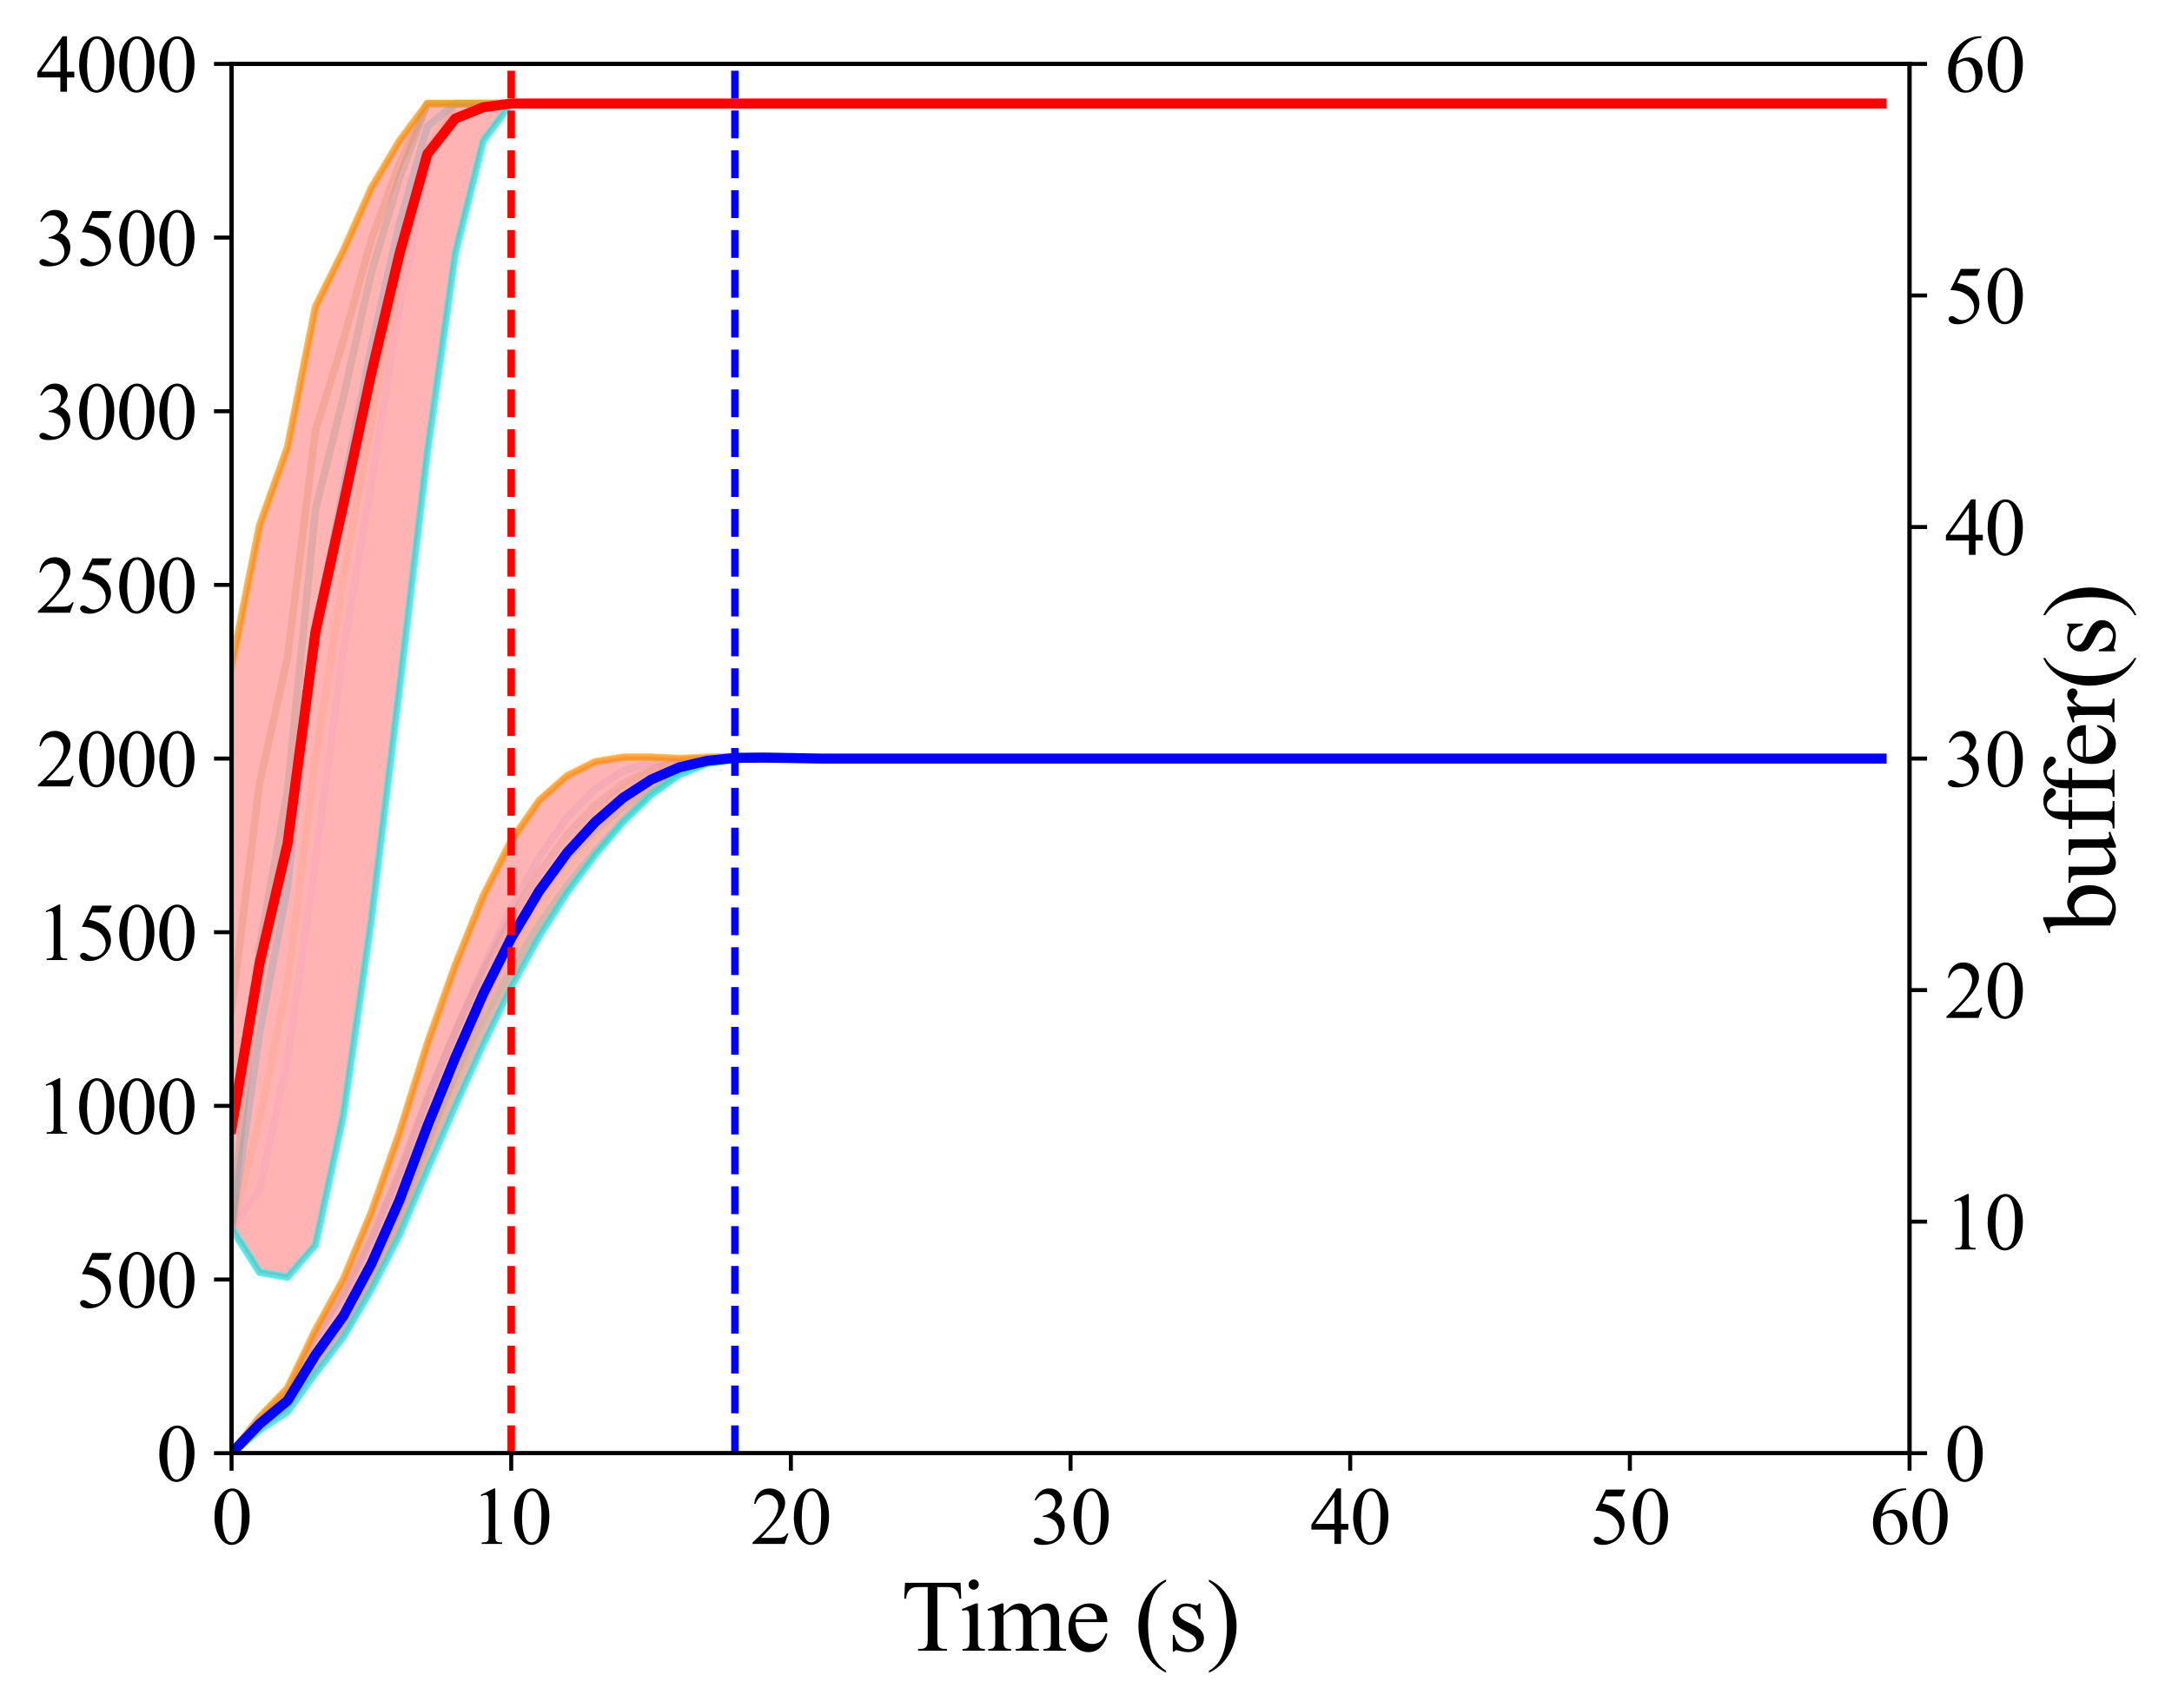 <?xml version="1.0" encoding="utf-8" standalone="no"?>
<!DOCTYPE svg PUBLIC "-//W3C//DTD SVG 1.1//EN"
  "http://www.w3.org/Graphics/SVG/1.1/DTD/svg11.dtd">
<svg xmlns:xlink="http://www.w3.org/1999/xlink" width="433.366pt" height="340.853pt" viewBox="0 0 433.366 340.853" xmlns="http://www.w3.org/2000/svg" version="1.1">
 <defs>
  <style type="text/css">*{stroke-linejoin: round; stroke-linecap: butt}</style>
 </defs>
 <g id="figure_1">
  <g id="patch_1">
   <path d="M 0 340.853 
L 433.366 340.853 
L 433.366 0 
L 0 0 
z
" style="fill: #ffffff"/>
  </g>
  <g id="axes_1">
   <g id="patch_2">
    <path d="M 46.2 289.955 
L 381 289.955 
L 381 12.755 
L 46.2 12.755 
z
" style="fill: #ffffff"/>
   </g>
   <g id="PolyCollection_1">
    <defs>
     <path id="m1a48eadf39" d="M 46.2 -207.932 
L 46.2 -95.735 
L 51.78 -86.969 
L 57.36 -85.995 
L 62.94 -92.422 
L 68.52 -118.373 
L 74.1 -157.339 
L 79.68 -203.284 
L 85.26 -250.514 
L 90.84 -290.265 
L 96.42 -312.714 
L 102 -320.198 
L 107.58 -320.198 
L 113.16 -320.198 
L 118.74 -320.198 
L 124.32 -320.198 
L 129.9 -320.198 
L 135.48 -320.198 
L 141.06 -320.198 
L 146.64 -320.198 
L 152.22 -320.198 
L 157.8 -320.198 
L 163.38 -320.198 
L 168.96 -320.198 
L 174.54 -320.198 
L 180.12 -320.198 
L 185.7 -320.198 
L 191.28 -320.198 
L 196.86 -320.198 
L 202.44 -320.198 
L 208.02 -320.198 
L 213.6 -320.198 
L 219.18 -320.198 
L 224.76 -320.198 
L 230.34 -320.198 
L 235.92 -320.198 
L 241.5 -320.198 
L 247.08 -320.198 
L 252.66 -320.198 
L 258.24 -320.198 
L 263.82 -320.198 
L 269.4 -320.198 
L 274.98 -320.198 
L 280.56 -320.198 
L 286.14 -320.198 
L 291.72 -320.198 
L 297.3 -320.198 
L 302.88 -320.198 
L 308.46 -320.198 
L 314.04 -320.198 
L 319.62 -320.198 
L 325.2 -320.198 
L 330.78 -320.198 
L 336.36 -320.198 
L 341.94 -320.198 
L 347.52 -320.198 
L 353.1 -320.198 
L 358.68 -320.198 
L 364.26 -320.198 
L 369.84 -320.198 
L 375.42 -320.198 
L 375.42 -320.198 
L 375.42 -320.198 
L 369.84 -320.198 
L 364.26 -320.198 
L 358.68 -320.198 
L 353.1 -320.198 
L 347.52 -320.198 
L 341.94 -320.198 
L 336.36 -320.198 
L 330.78 -320.198 
L 325.2 -320.198 
L 319.62 -320.198 
L 314.04 -320.198 
L 308.46 -320.198 
L 302.88 -320.198 
L 297.3 -320.198 
L 291.72 -320.198 
L 286.14 -320.198 
L 280.56 -320.198 
L 274.98 -320.198 
L 269.4 -320.198 
L 263.82 -320.198 
L 258.24 -320.198 
L 252.66 -320.198 
L 247.08 -320.198 
L 241.5 -320.198 
L 235.92 -320.198 
L 230.34 -320.198 
L 224.76 -320.198 
L 219.18 -320.198 
L 213.6 -320.198 
L 208.02 -320.198 
L 202.44 -320.198 
L 196.86 -320.198 
L 191.28 -320.198 
L 185.7 -320.198 
L 180.12 -320.198 
L 174.54 -320.198 
L 168.96 -320.198 
L 163.38 -320.198 
L 157.8 -320.198 
L 152.22 -320.198 
L 146.64 -320.198 
L 141.06 -320.198 
L 135.48 -320.198 
L 129.9 -320.198 
L 124.32 -320.198 
L 118.74 -320.198 
L 113.16 -320.198 
L 107.58 -320.198 
L 102 -320.198 
L 96.42 -320.198 
L 90.84 -320.198 
L 85.26 -320.198 
L 79.68 -312.714 
L 74.1 -303.358 
L 68.52 -290.884 
L 62.94 -279.657 
L 57.36 -251.591 
L 51.78 -235.998 
L 46.2 -207.932 
z
" style="stroke: #ff0000; stroke-opacity: 0.3"/>
    </defs>
    <g clip-path="url(#pe2eaee7b11)">
     <use xlink:href="#m1a48eadf39" x="0" y="340.853" style="fill: #ff0000; fill-opacity: 0.3; stroke: #ff0000; stroke-opacity: 0.3"/>
    </g>
   </g>
   <g id="matplotlib.axis_1">
    <g id="xtick_1">
     <g id="line2d_1">
      <defs>
       <path id="m9011ab03fc" d="M 0 0 
L 0 3.5 
" style="stroke: #000000; stroke-width: 0.8"/>
      </defs>
      <g>
       <use xlink:href="#m9011ab03fc" x="46.2" y="289.955" style="stroke: #000000; stroke-width: 0.8"/>
      </g>
     </g>
     <g id="text_1">
      <!-- 0 -->
      <g transform="translate(42.2 308.065) scale(0.16 -0.16)">
       <defs>
        <path id="TimesNewRomanPSMT-30" d="M 231 2094 
Q 231 2819 450 3342 
Q 669 3866 1031 4122 
Q 1313 4325 1613 4325 
Q 2100 4325 2488 3828 
Q 2972 3213 2972 2159 
Q 2972 1422 2759 906 
Q 2547 391 2217 158 
Q 1888 -75 1581 -75 
Q 975 -75 572 641 
Q 231 1244 231 2094 
z
M 844 2016 
Q 844 1141 1059 588 
Q 1238 122 1591 122 
Q 1759 122 1940 273 
Q 2122 425 2216 781 
Q 2359 1319 2359 2297 
Q 2359 3022 2209 3506 
Q 2097 3866 1919 4016 
Q 1791 4119 1609 4119 
Q 1397 4119 1231 3928 
Q 1006 3669 925 3112 
Q 844 2556 844 2016 
z
" transform="scale(0.016)"/>
       </defs>
       <use xlink:href="#TimesNewRomanPSMT-30"/>
      </g>
     </g>
    </g>
    <g id="xtick_2">
     <g id="line2d_2">
      <g>
       <use xlink:href="#m9011ab03fc" x="102" y="289.955" style="stroke: #000000; stroke-width: 0.8"/>
      </g>
     </g>
     <g id="text_2">
      <!-- 10 -->
      <g transform="translate(94 308.065) scale(0.16 -0.16)">
       <defs>
        <path id="TimesNewRomanPSMT-31" d="M 750 3822 
L 1781 4325 
L 1884 4325 
L 1884 747 
Q 1884 391 1914 303 
Q 1944 216 2037 169 
Q 2131 122 2419 116 
L 2419 0 
L 825 0 
L 825 116 
Q 1125 122 1212 167 
Q 1300 213 1334 289 
Q 1369 366 1369 747 
L 1369 3034 
Q 1369 3497 1338 3628 
Q 1316 3728 1258 3775 
Q 1200 3822 1119 3822 
Q 1003 3822 797 3725 
L 750 3822 
z
" transform="scale(0.016)"/>
       </defs>
       <use xlink:href="#TimesNewRomanPSMT-31"/>
       <use xlink:href="#TimesNewRomanPSMT-30" x="50"/>
      </g>
     </g>
    </g>
    <g id="xtick_3">
     <g id="line2d_3">
      <g>
       <use xlink:href="#m9011ab03fc" x="157.8" y="289.955" style="stroke: #000000; stroke-width: 0.8"/>
      </g>
     </g>
     <g id="text_3">
      <!-- 20 -->
      <g transform="translate(149.8 308.065) scale(0.16 -0.16)">
       <defs>
        <path id="TimesNewRomanPSMT-32" d="M 2934 816 
L 2638 0 
L 138 0 
L 138 116 
Q 1241 1122 1691 1759 
Q 2141 2397 2141 2925 
Q 2141 3328 1894 3587 
Q 1647 3847 1303 3847 
Q 991 3847 742 3664 
Q 494 3481 375 3128 
L 259 3128 
Q 338 3706 661 4015 
Q 984 4325 1469 4325 
Q 1984 4325 2329 3994 
Q 2675 3663 2675 3213 
Q 2675 2891 2525 2569 
Q 2294 2063 1775 1497 
Q 997 647 803 472 
L 1909 472 
Q 2247 472 2383 497 
Q 2519 522 2628 598 
Q 2738 675 2819 816 
L 2934 816 
z
" transform="scale(0.016)"/>
       </defs>
       <use xlink:href="#TimesNewRomanPSMT-32"/>
       <use xlink:href="#TimesNewRomanPSMT-30" x="50"/>
      </g>
     </g>
    </g>
    <g id="xtick_4">
     <g id="line2d_4">
      <g>
       <use xlink:href="#m9011ab03fc" x="213.6" y="289.955" style="stroke: #000000; stroke-width: 0.8"/>
      </g>
     </g>
     <g id="text_4">
      <!-- 30 -->
      <g transform="translate(205.6 308.065) scale(0.16 -0.16)">
       <defs>
        <path id="TimesNewRomanPSMT-33" d="M 325 3431 
Q 506 3859 782 4092 
Q 1059 4325 1472 4325 
Q 1981 4325 2253 3994 
Q 2459 3747 2459 3466 
Q 2459 3003 1878 2509 
Q 2269 2356 2469 2072 
Q 2669 1788 2669 1403 
Q 2669 853 2319 450 
Q 1863 -75 997 -75 
Q 569 -75 414 31 
Q 259 138 259 259 
Q 259 350 332 419 
Q 406 488 509 488 
Q 588 488 669 463 
Q 722 447 909 348 
Q 1097 250 1169 231 
Q 1284 197 1416 197 
Q 1734 197 1970 444 
Q 2206 691 2206 1028 
Q 2206 1275 2097 1509 
Q 2016 1684 1919 1775 
Q 1784 1900 1550 2001 
Q 1316 2103 1072 2103 
L 972 2103 
L 972 2197 
Q 1219 2228 1467 2375 
Q 1716 2522 1828 2728 
Q 1941 2934 1941 3181 
Q 1941 3503 1739 3701 
Q 1538 3900 1238 3900 
Q 753 3900 428 3381 
L 325 3431 
z
" transform="scale(0.016)"/>
       </defs>
       <use xlink:href="#TimesNewRomanPSMT-33"/>
       <use xlink:href="#TimesNewRomanPSMT-30" x="50"/>
      </g>
     </g>
    </g>
    <g id="xtick_5">
     <g id="line2d_5">
      <g>
       <use xlink:href="#m9011ab03fc" x="269.4" y="289.955" style="stroke: #000000; stroke-width: 0.8"/>
      </g>
     </g>
     <g id="text_5">
      <!-- 40 -->
      <g transform="translate(261.4 308.065) scale(0.16 -0.16)">
       <defs>
        <path id="TimesNewRomanPSMT-34" d="M 2978 1563 
L 2978 1119 
L 2409 1119 
L 2409 0 
L 1894 0 
L 1894 1119 
L 100 1119 
L 100 1519 
L 2066 4325 
L 2409 4325 
L 2409 1563 
L 2978 1563 
z
M 1894 1563 
L 1894 3666 
L 406 1563 
L 1894 1563 
z
" transform="scale(0.016)"/>
       </defs>
       <use xlink:href="#TimesNewRomanPSMT-34"/>
       <use xlink:href="#TimesNewRomanPSMT-30" x="50"/>
      </g>
     </g>
    </g>
    <g id="xtick_6">
     <g id="line2d_6">
      <g>
       <use xlink:href="#m9011ab03fc" x="325.2" y="289.955" style="stroke: #000000; stroke-width: 0.8"/>
      </g>
     </g>
     <g id="text_6">
      <!-- 50 -->
      <g transform="translate(317.2 308.065) scale(0.16 -0.16)">
       <defs>
        <path id="TimesNewRomanPSMT-35" d="M 2778 4238 
L 2534 3706 
L 1259 3706 
L 981 3138 
Q 1809 3016 2294 2522 
Q 2709 2097 2709 1522 
Q 2709 1188 2573 903 
Q 2438 619 2231 419 
Q 2025 219 1772 97 
Q 1413 -75 1034 -75 
Q 653 -75 479 54 
Q 306 184 306 341 
Q 306 428 378 495 
Q 450 563 559 563 
Q 641 563 702 538 
Q 763 513 909 409 
Q 1144 247 1384 247 
Q 1750 247 2026 523 
Q 2303 800 2303 1197 
Q 2303 1581 2056 1914 
Q 1809 2247 1375 2428 
Q 1034 2569 447 2591 
L 1259 4238 
L 2778 4238 
z
" transform="scale(0.016)"/>
       </defs>
       <use xlink:href="#TimesNewRomanPSMT-35"/>
       <use xlink:href="#TimesNewRomanPSMT-30" x="50"/>
      </g>
     </g>
    </g>
    <g id="xtick_7">
     <g id="line2d_7">
      <g>
       <use xlink:href="#m9011ab03fc" x="381" y="289.955" style="stroke: #000000; stroke-width: 0.8"/>
      </g>
     </g>
     <g id="text_7">
      <!-- 60 -->
      <g transform="translate(373 308.065) scale(0.16 -0.16)">
       <defs>
        <path id="TimesNewRomanPSMT-36" d="M 2869 4325 
L 2869 4209 
Q 2456 4169 2195 4045 
Q 1934 3922 1679 3669 
Q 1425 3416 1258 3105 
Q 1091 2794 978 2366 
Q 1428 2675 1881 2675 
Q 2316 2675 2634 2325 
Q 2953 1975 2953 1425 
Q 2953 894 2631 456 
Q 2244 -75 1606 -75 
Q 1172 -75 869 213 
Q 275 772 275 1663 
Q 275 2231 503 2743 
Q 731 3256 1154 3653 
Q 1578 4050 1965 4187 
Q 2353 4325 2688 4325 
L 2869 4325 
z
M 925 2138 
Q 869 1716 869 1456 
Q 869 1156 980 804 
Q 1091 453 1309 247 
Q 1469 100 1697 100 
Q 1969 100 2183 356 
Q 2397 613 2397 1088 
Q 2397 1622 2184 2012 
Q 1972 2403 1581 2403 
Q 1463 2403 1327 2353 
Q 1191 2303 925 2138 
z
" transform="scale(0.016)"/>
       </defs>
       <use xlink:href="#TimesNewRomanPSMT-36"/>
       <use xlink:href="#TimesNewRomanPSMT-30" x="50"/>
      </g>
     </g>
    </g>
    <g id="text_8">
     <!-- Time (s) -->
     <g transform="translate(179.795 329.375) scale(0.2 -0.2)">
      <defs>
       <path id="TimesNewRomanPSMT-54" d="M 3703 4238 
L 3750 3244 
L 3631 3244 
Q 3597 3506 3538 3619 
Q 3441 3800 3280 3886 
Q 3119 3972 2856 3972 
L 2259 3972 
L 2259 734 
Q 2259 344 2344 247 
Q 2463 116 2709 116 
L 2856 116 
L 2856 0 
L 1059 0 
L 1059 116 
L 1209 116 
Q 1478 116 1591 278 
Q 1659 378 1659 734 
L 1659 3972 
L 1150 3972 
Q 853 3972 728 3928 
Q 566 3869 450 3700 
Q 334 3531 313 3244 
L 194 3244 
L 244 4238 
L 3703 4238 
z
" transform="scale(0.016)"/>
       <path id="TimesNewRomanPSMT-69" d="M 928 4444 
Q 1059 4444 1151 4351 
Q 1244 4259 1244 4128 
Q 1244 3997 1151 3903 
Q 1059 3809 928 3809 
Q 797 3809 703 3903 
Q 609 3997 609 4128 
Q 609 4259 701 4351 
Q 794 4444 928 4444 
z
M 1188 2947 
L 1188 647 
Q 1188 378 1227 289 
Q 1266 200 1342 156 
Q 1419 113 1622 113 
L 1622 0 
L 231 0 
L 231 113 
Q 441 113 512 153 
Q 584 194 626 287 
Q 669 381 669 647 
L 669 1750 
Q 669 2216 641 2353 
Q 619 2453 572 2492 
Q 525 2531 444 2531 
Q 356 2531 231 2484 
L 188 2597 
L 1050 2947 
L 1188 2947 
z
" transform="scale(0.016)"/>
       <path id="TimesNewRomanPSMT-6d" d="M 1050 2338 
Q 1363 2650 1419 2697 
Q 1559 2816 1721 2881 
Q 1884 2947 2044 2947 
Q 2313 2947 2506 2790 
Q 2700 2634 2766 2338 
Q 3088 2713 3309 2830 
Q 3531 2947 3766 2947 
Q 3994 2947 4170 2830 
Q 4347 2713 4450 2447 
Q 4519 2266 4519 1878 
L 4519 647 
Q 4519 378 4559 278 
Q 4591 209 4675 161 
Q 4759 113 4950 113 
L 4950 0 
L 3538 0 
L 3538 113 
L 3597 113 
Q 3781 113 3884 184 
Q 3956 234 3988 344 
Q 4000 397 4000 647 
L 4000 1878 
Q 4000 2228 3916 2372 
Q 3794 2572 3525 2572 
Q 3359 2572 3192 2489 
Q 3025 2406 2788 2181 
L 2781 2147 
L 2788 2013 
L 2788 647 
Q 2788 353 2820 281 
Q 2853 209 2943 161 
Q 3034 113 3253 113 
L 3253 0 
L 1806 0 
L 1806 113 
Q 2044 113 2133 169 
Q 2222 225 2256 338 
Q 2272 391 2272 647 
L 2272 1878 
Q 2272 2228 2169 2381 
Q 2031 2581 1784 2581 
Q 1616 2581 1450 2491 
Q 1191 2353 1050 2181 
L 1050 647 
Q 1050 366 1089 281 
Q 1128 197 1204 155 
Q 1281 113 1516 113 
L 1516 0 
L 100 0 
L 100 113 
Q 297 113 375 155 
Q 453 197 493 289 
Q 534 381 534 647 
L 534 1741 
Q 534 2213 506 2350 
Q 484 2453 437 2492 
Q 391 2531 309 2531 
Q 222 2531 100 2484 
L 53 2597 
L 916 2947 
L 1050 2947 
L 1050 2338 
z
" transform="scale(0.016)"/>
       <path id="TimesNewRomanPSMT-65" d="M 681 1784 
Q 678 1147 991 784 
Q 1303 422 1725 422 
Q 2006 422 2214 576 
Q 2422 731 2563 1106 
L 2659 1044 
Q 2594 616 2278 264 
Q 1963 -88 1488 -88 
Q 972 -88 605 314 
Q 238 716 238 1394 
Q 238 2128 614 2539 
Q 991 2950 1559 2950 
Q 2041 2950 2350 2633 
Q 2659 2316 2659 1784 
L 681 1784 
z
M 681 1966 
L 2006 1966 
Q 1991 2241 1941 2353 
Q 1863 2528 1708 2628 
Q 1553 2728 1384 2728 
Q 1125 2728 920 2526 
Q 716 2325 681 1966 
z
" transform="scale(0.016)"/>
       <path id="TimesNewRomanPSMT-20" transform="scale(0.016)"/>
       <path id="TimesNewRomanPSMT-28" d="M 1988 -1253 
L 1988 -1369 
Q 1516 -1131 1200 -813 
Q 750 -359 506 256 
Q 263 872 263 1534 
Q 263 2503 741 3301 
Q 1219 4100 1988 4444 
L 1988 4313 
Q 1603 4100 1356 3731 
Q 1109 3363 987 2797 
Q 866 2231 866 1616 
Q 866 947 969 400 
Q 1050 -31 1165 -292 
Q 1281 -553 1476 -793 
Q 1672 -1034 1988 -1253 
z
" transform="scale(0.016)"/>
       <path id="TimesNewRomanPSMT-73" d="M 2050 2947 
L 2050 1972 
L 1947 1972 
Q 1828 2431 1642 2597 
Q 1456 2763 1169 2763 
Q 950 2763 815 2647 
Q 681 2531 681 2391 
Q 681 2216 781 2091 
Q 878 1963 1175 1819 
L 1631 1597 
Q 2266 1288 2266 781 
Q 2266 391 1970 151 
Q 1675 -88 1309 -88 
Q 1047 -88 709 6 
Q 606 38 541 38 
Q 469 38 428 -44 
L 325 -44 
L 325 978 
L 428 978 
Q 516 541 762 319 
Q 1009 97 1316 97 
Q 1531 97 1667 223 
Q 1803 350 1803 528 
Q 1803 744 1651 891 
Q 1500 1038 1047 1263 
Q 594 1488 453 1669 
Q 313 1847 313 2119 
Q 313 2472 555 2709 
Q 797 2947 1181 2947 
Q 1350 2947 1591 2875 
Q 1750 2828 1803 2828 
Q 1853 2828 1881 2850 
Q 1909 2872 1947 2947 
L 2050 2947 
z
" transform="scale(0.016)"/>
       <path id="TimesNewRomanPSMT-29" d="M 144 4313 
L 144 4444 
Q 619 4209 934 3891 
Q 1381 3434 1625 2820 
Q 1869 2206 1869 1541 
Q 1869 572 1392 -226 
Q 916 -1025 144 -1369 
L 144 -1253 
Q 528 -1038 776 -670 
Q 1025 -303 1145 264 
Q 1266 831 1266 1447 
Q 1266 2113 1163 2663 
Q 1084 3094 967 3353 
Q 850 3613 656 3853 
Q 463 4094 144 4313 
z
" transform="scale(0.016)"/>
      </defs>
      <use xlink:href="#TimesNewRomanPSMT-54"/>
      <use xlink:href="#TimesNewRomanPSMT-69" x="57.584"/>
      <use xlink:href="#TimesNewRomanPSMT-6d" x="85.367"/>
      <use xlink:href="#TimesNewRomanPSMT-65" x="163.15"/>
      <use xlink:href="#TimesNewRomanPSMT-20" x="207.535"/>
      <use xlink:href="#TimesNewRomanPSMT-28" x="232.535"/>
      <use xlink:href="#TimesNewRomanPSMT-73" x="265.836"/>
      <use xlink:href="#TimesNewRomanPSMT-29" x="304.752"/>
     </g>
    </g>
   </g>
   <g id="matplotlib.axis_2">
    <g id="ytick_1">
     <g id="line2d_8">
      <defs>
       <path id="m019ac1b6e6" d="M 0 0 
L -3.5 0 
" style="stroke: #000000; stroke-width: 0.8"/>
      </defs>
      <g>
       <use xlink:href="#m019ac1b6e6" x="46.2" y="289.955" style="stroke: #000000; stroke-width: 0.8"/>
      </g>
     </g>
     <g id="text_9">
      <!-- 0 -->
      <g transform="translate(31.2 295.51) scale(0.16 -0.16)">
       <use xlink:href="#TimesNewRomanPSMT-30"/>
      </g>
     </g>
    </g>
    <g id="ytick_2">
     <g id="line2d_9">
      <g>
       <use xlink:href="#m019ac1b6e6" x="46.2" y="255.305" style="stroke: #000000; stroke-width: 0.8"/>
      </g>
     </g>
     <g id="text_10">
      <!-- 500 -->
      <g transform="translate(15.2 260.86) scale(0.16 -0.16)">
       <use xlink:href="#TimesNewRomanPSMT-35"/>
       <use xlink:href="#TimesNewRomanPSMT-30" x="50"/>
       <use xlink:href="#TimesNewRomanPSMT-30" x="100"/>
      </g>
     </g>
    </g>
    <g id="ytick_3">
     <g id="line2d_10">
      <g>
       <use xlink:href="#m019ac1b6e6" x="46.2" y="220.655" style="stroke: #000000; stroke-width: 0.8"/>
      </g>
     </g>
     <g id="text_11">
      <!-- 1000 -->
      <g transform="translate(7.2 226.21) scale(0.16 -0.16)">
       <use xlink:href="#TimesNewRomanPSMT-31"/>
       <use xlink:href="#TimesNewRomanPSMT-30" x="50"/>
       <use xlink:href="#TimesNewRomanPSMT-30" x="100"/>
       <use xlink:href="#TimesNewRomanPSMT-30" x="150"/>
      </g>
     </g>
    </g>
    <g id="ytick_4">
     <g id="line2d_11">
      <g>
       <use xlink:href="#m019ac1b6e6" x="46.2" y="186.005" style="stroke: #000000; stroke-width: 0.8"/>
      </g>
     </g>
     <g id="text_12">
      <!-- 1500 -->
      <g transform="translate(7.2 191.56) scale(0.16 -0.16)">
       <use xlink:href="#TimesNewRomanPSMT-31"/>
       <use xlink:href="#TimesNewRomanPSMT-35" x="50"/>
       <use xlink:href="#TimesNewRomanPSMT-30" x="100"/>
       <use xlink:href="#TimesNewRomanPSMT-30" x="150"/>
      </g>
     </g>
    </g>
    <g id="ytick_5">
     <g id="line2d_12">
      <g>
       <use xlink:href="#m019ac1b6e6" x="46.2" y="151.355" style="stroke: #000000; stroke-width: 0.8"/>
      </g>
     </g>
     <g id="text_13">
      <!-- 2000 -->
      <g transform="translate(7.2 156.91) scale(0.16 -0.16)">
       <use xlink:href="#TimesNewRomanPSMT-32"/>
       <use xlink:href="#TimesNewRomanPSMT-30" x="50"/>
       <use xlink:href="#TimesNewRomanPSMT-30" x="100"/>
       <use xlink:href="#TimesNewRomanPSMT-30" x="150"/>
      </g>
     </g>
    </g>
    <g id="ytick_6">
     <g id="line2d_13">
      <g>
       <use xlink:href="#m019ac1b6e6" x="46.2" y="116.705" style="stroke: #000000; stroke-width: 0.8"/>
      </g>
     </g>
     <g id="text_14">
      <!-- 2500 -->
      <g transform="translate(7.2 122.26) scale(0.16 -0.16)">
       <use xlink:href="#TimesNewRomanPSMT-32"/>
       <use xlink:href="#TimesNewRomanPSMT-35" x="50"/>
       <use xlink:href="#TimesNewRomanPSMT-30" x="100"/>
       <use xlink:href="#TimesNewRomanPSMT-30" x="150"/>
      </g>
     </g>
    </g>
    <g id="ytick_7">
     <g id="line2d_14">
      <g>
       <use xlink:href="#m019ac1b6e6" x="46.2" y="82.055" style="stroke: #000000; stroke-width: 0.8"/>
      </g>
     </g>
     <g id="text_15">
      <!-- 3000 -->
      <g transform="translate(7.2 87.61) scale(0.16 -0.16)">
       <use xlink:href="#TimesNewRomanPSMT-33"/>
       <use xlink:href="#TimesNewRomanPSMT-30" x="50"/>
       <use xlink:href="#TimesNewRomanPSMT-30" x="100"/>
       <use xlink:href="#TimesNewRomanPSMT-30" x="150"/>
      </g>
     </g>
    </g>
    <g id="ytick_8">
     <g id="line2d_15">
      <g>
       <use xlink:href="#m019ac1b6e6" x="46.2" y="47.405" style="stroke: #000000; stroke-width: 0.8"/>
      </g>
     </g>
     <g id="text_16">
      <!-- 3500 -->
      <g transform="translate(7.2 52.96) scale(0.16 -0.16)">
       <use xlink:href="#TimesNewRomanPSMT-33"/>
       <use xlink:href="#TimesNewRomanPSMT-35" x="50"/>
       <use xlink:href="#TimesNewRomanPSMT-30" x="100"/>
       <use xlink:href="#TimesNewRomanPSMT-30" x="150"/>
      </g>
     </g>
    </g>
    <g id="ytick_9">
     <g id="line2d_16">
      <g>
       <use xlink:href="#m019ac1b6e6" x="46.2" y="12.755" style="stroke: #000000; stroke-width: 0.8"/>
      </g>
     </g>
     <g id="text_17">
      <!-- 4000 -->
      <g transform="translate(7.2 18.31) scale(0.16 -0.16)">
       <use xlink:href="#TimesNewRomanPSMT-34"/>
       <use xlink:href="#TimesNewRomanPSMT-30" x="50"/>
       <use xlink:href="#TimesNewRomanPSMT-30" x="100"/>
       <use xlink:href="#TimesNewRomanPSMT-30" x="150"/>
      </g>
     </g>
    </g>
   </g>
   <g id="line2d_17">
    <path d="M 46.2 245.118 
L 51.78 206.171 
L 57.36 176.904 
L 62.94 126.511 
L 68.52 97.197 
L 74.1 69.204 
L 79.68 44.776 
L 85.26 25.234 
L 90.84 20.655 
L 96.42 20.655 
L 102 20.655 
L 107.58 20.655 
L 113.16 20.655 
L 118.74 20.655 
L 124.32 20.655 
L 129.9 20.655 
L 135.48 20.655 
L 141.06 20.655 
L 146.64 20.655 
L 152.22 20.655 
L 157.8 20.655 
L 163.38 20.655 
L 168.96 20.655 
L 174.54 20.655 
L 180.12 20.655 
L 185.7 20.655 
L 191.28 20.655 
L 196.86 20.655 
L 202.44 20.655 
L 208.02 20.655 
L 213.6 20.655 
L 219.18 20.655 
L 224.76 20.655 
L 230.34 20.655 
L 235.92 20.655 
L 241.5 20.655 
L 247.08 20.655 
L 252.66 20.655 
L 258.24 20.655 
L 263.82 20.655 
L 269.4 20.655 
L 274.98 20.655 
L 280.56 20.655 
L 286.14 20.655 
L 291.72 20.655 
L 297.3 20.655 
L 302.88 20.655 
L 308.46 20.655 
L 314.04 20.655 
L 319.62 20.655 
L 325.2 20.655 
L 330.78 20.655 
L 336.36 20.655 
L 341.94 20.655 
L 347.52 20.655 
L 353.1 20.655 
L 358.68 20.655 
L 364.26 20.655 
L 369.84 20.655 
L 375.42 20.655 
" clip-path="url(#pe2eaee7b11)" style="fill: none; stroke: #1f77b4; stroke-opacity: 0.1; stroke-width: 1.5; stroke-linecap: square"/>
   </g>
   <g id="line2d_18">
    <path d="M 46.2 245.118 
L 51.78 223.34 
L 57.36 195.98 
L 62.94 151.311 
L 68.52 115.129 
L 74.1 84.084 
L 79.68 53.933 
L 85.26 29.812 
L 90.84 20.655 
L 96.42 20.655 
L 102 20.655 
L 107.58 20.655 
L 113.16 20.655 
L 118.74 20.655 
L 124.32 20.655 
L 129.9 20.655 
L 135.48 20.655 
L 141.06 20.655 
L 146.64 20.655 
L 152.22 20.655 
L 157.8 20.655 
L 163.38 20.655 
L 168.96 20.655 
L 174.54 20.655 
L 180.12 20.655 
L 185.7 20.655 
L 191.28 20.655 
L 196.86 20.655 
L 202.44 20.655 
L 208.02 20.655 
L 213.6 20.655 
L 219.18 20.655 
L 224.76 20.655 
L 230.34 20.655 
L 235.92 20.655 
L 241.5 20.655 
L 247.08 20.655 
L 252.66 20.655 
L 258.24 20.655 
L 263.82 20.655 
L 269.4 20.655 
L 274.98 20.655 
L 280.56 20.655 
L 286.14 20.655 
L 291.72 20.655 
L 297.3 20.655 
L 302.88 20.655 
L 308.46 20.655 
L 314.04 20.655 
L 319.62 20.655 
L 325.2 20.655 
L 330.78 20.655 
L 336.36 20.655 
L 341.94 20.655 
L 347.52 20.655 
L 353.1 20.655 
L 358.68 20.655 
L 364.26 20.655 
L 369.84 20.655 
L 375.42 20.655 
" clip-path="url(#pe2eaee7b11)" style="fill: none; stroke: #ff7f0e; stroke-opacity: 0.1; stroke-width: 1.5; stroke-linecap: square"/>
   </g>
   <g id="line2d_19">
    <path d="M 46.2 245.118 
L 51.78 189.002 
L 57.36 157.827 
L 62.94 101.711 
L 68.52 79.265 
L 74.1 54.325 
L 79.68 35.619 
L 85.26 20.655 
L 90.84 20.655 
L 96.42 20.655 
L 102 20.655 
L 107.58 20.655 
L 113.16 20.655 
L 118.74 20.655 
L 124.32 20.655 
L 129.9 20.655 
L 135.48 20.655 
L 141.06 20.655 
L 146.64 20.655 
L 152.22 20.655 
L 157.8 20.655 
L 163.38 20.655 
L 168.96 20.655 
L 174.54 20.655 
L 180.12 20.655 
L 185.7 20.655 
L 191.28 20.655 
L 196.86 20.655 
L 202.44 20.655 
L 208.02 20.655 
L 213.6 20.655 
L 219.18 20.655 
L 224.76 20.655 
L 230.34 20.655 
L 235.92 20.655 
L 241.5 20.655 
L 247.08 20.655 
L 252.66 20.655 
L 258.24 20.655 
L 263.82 20.655 
L 269.4 20.655 
L 274.98 20.655 
L 280.56 20.655 
L 286.14 20.655 
L 291.72 20.655 
L 297.3 20.655 
L 302.88 20.655 
L 308.46 20.655 
L 314.04 20.655 
L 319.62 20.655 
L 325.2 20.655 
L 330.78 20.655 
L 336.36 20.655 
L 341.94 20.655 
L 347.52 20.655 
L 353.1 20.655 
L 358.68 20.655 
L 364.26 20.655 
L 369.84 20.655 
L 375.42 20.655 
" clip-path="url(#pe2eaee7b11)" style="fill: none; stroke: #2ca02c; stroke-opacity: 0.1; stroke-width: 1.5; stroke-linecap: square"/>
   </g>
   <g id="line2d_20">
    <path d="M 46.2 201.597 
L 51.78 156.362 
L 57.36 131.231 
L 62.94 85.995 
L 68.52 67.901 
L 74.1 47.797 
L 79.68 32.718 
L 85.26 20.655 
L 90.84 20.655 
L 96.42 20.655 
L 102 20.655 
L 107.58 20.655 
L 113.16 20.655 
L 118.74 20.655 
L 124.32 20.655 
L 129.9 20.655 
L 135.48 20.655 
L 141.06 20.655 
L 146.64 20.655 
L 152.22 20.655 
L 157.8 20.655 
L 163.38 20.655 
L 168.96 20.655 
L 174.54 20.655 
L 180.12 20.655 
L 185.7 20.655 
L 191.28 20.655 
L 196.86 20.655 
L 202.44 20.655 
L 208.02 20.655 
L 213.6 20.655 
L 219.18 20.655 
L 224.76 20.655 
L 230.34 20.655 
L 235.92 20.655 
L 241.5 20.655 
L 247.08 20.655 
L 252.66 20.655 
L 258.24 20.655 
L 263.82 20.655 
L 269.4 20.655 
L 274.98 20.655 
L 280.56 20.655 
L 286.14 20.655 
L 291.72 20.655 
L 297.3 20.655 
L 302.88 20.655 
L 308.46 20.655 
L 314.04 20.655 
L 319.62 20.655 
L 325.2 20.655 
L 330.78 20.655 
L 336.36 20.655 
L 341.94 20.655 
L 347.52 20.655 
L 353.1 20.655 
L 358.68 20.655 
L 364.26 20.655 
L 369.84 20.655 
L 375.42 20.655 
" clip-path="url(#pe2eaee7b11)" style="fill: none; stroke: #d62728; stroke-opacity: 0.1; stroke-width: 1.5; stroke-linecap: square"/>
   </g>
   <g id="line2d_21">
    <path d="M 46.2 245.118 
L 51.78 189.002 
L 57.36 157.827 
L 62.94 101.711 
L 68.52 79.265 
L 74.1 54.325 
L 79.68 35.619 
L 85.26 20.655 
L 90.84 20.655 
L 96.42 20.655 
L 102 20.655 
L 107.58 20.655 
L 113.16 20.655 
L 118.74 20.655 
L 124.32 20.655 
L 129.9 20.655 
L 135.48 20.655 
L 141.06 20.655 
L 146.64 20.655 
L 152.22 20.655 
L 157.8 20.655 
L 163.38 20.655 
L 168.96 20.655 
L 174.54 20.655 
L 180.12 20.655 
L 185.7 20.655 
L 191.28 20.655 
L 196.86 20.655 
L 202.44 20.655 
L 208.02 20.655 
L 213.6 20.655 
L 219.18 20.655 
L 224.76 20.655 
L 230.34 20.655 
L 235.92 20.655 
L 241.5 20.655 
L 247.08 20.655 
L 252.66 20.655 
L 258.24 20.655 
L 263.82 20.655 
L 269.4 20.655 
L 274.98 20.655 
L 280.56 20.655 
L 286.14 20.655 
L 291.72 20.655 
L 297.3 20.655 
L 302.88 20.655 
L 308.46 20.655 
L 314.04 20.655 
L 319.62 20.655 
L 325.2 20.655 
L 330.78 20.655 
L 336.36 20.655 
L 341.94 20.655 
L 347.52 20.655 
L 353.1 20.655 
L 358.68 20.655 
L 364.26 20.655 
L 369.84 20.655 
L 375.42 20.655 
" clip-path="url(#pe2eaee7b11)" style="fill: none; stroke: #9467bd; stroke-opacity: 0.1; stroke-width: 1.5; stroke-linecap: square"/>
   </g>
   <g id="line2d_22">
    <path d="M 46.2 132.921 
L 51.78 104.855 
L 57.36 89.262 
L 62.94 61.196 
L 68.52 49.969 
L 74.1 37.495 
L 79.68 28.14 
L 85.26 20.655 
L 90.84 20.655 
L 96.42 20.655 
L 102 20.655 
L 107.58 20.655 
L 113.16 20.655 
L 118.74 20.655 
L 124.32 20.655 
L 129.9 20.655 
L 135.48 20.655 
L 141.06 20.655 
L 146.64 20.655 
L 152.22 20.655 
L 157.8 20.655 
L 163.38 20.655 
L 168.96 20.655 
L 174.54 20.655 
L 180.12 20.655 
L 185.7 20.655 
L 191.28 20.655 
L 196.86 20.655 
L 202.44 20.655 
L 208.02 20.655 
L 213.6 20.655 
L 219.18 20.655 
L 224.76 20.655 
L 230.34 20.655 
L 235.92 20.655 
L 241.5 20.655 
L 247.08 20.655 
L 252.66 20.655 
L 258.24 20.655 
L 263.82 20.655 
L 269.4 20.655 
L 274.98 20.655 
L 280.56 20.655 
L 286.14 20.655 
L 291.72 20.655 
L 297.3 20.655 
L 302.88 20.655 
L 308.46 20.655 
L 314.04 20.655 
L 319.62 20.655 
L 325.2 20.655 
L 330.78 20.655 
L 336.36 20.655 
L 341.94 20.655 
L 347.52 20.655 
L 353.1 20.655 
L 358.68 20.655 
L 364.26 20.655 
L 369.84 20.655 
L 375.42 20.655 
" clip-path="url(#pe2eaee7b11)" style="fill: none; stroke: #8c564b; stroke-opacity: 0.1; stroke-width: 1.5; stroke-linecap: square"/>
   </g>
   <g id="line2d_23">
    <path d="M 46.2 245.118 
L 51.78 237.391 
L 57.36 211.592 
L 62.94 171.606 
L 68.52 129.804 
L 74.1 96.261 
L 79.68 61.427 
L 85.26 33.559 
L 90.84 20.655 
L 96.42 20.655 
L 102 20.655 
L 107.58 20.655 
L 113.16 20.655 
L 118.74 20.655 
L 124.32 20.655 
L 129.9 20.655 
L 135.48 20.655 
L 141.06 20.655 
L 146.64 20.655 
L 152.22 20.655 
L 157.8 20.655 
L 163.38 20.655 
L 168.96 20.655 
L 174.54 20.655 
L 180.12 20.655 
L 185.7 20.655 
L 191.28 20.655 
L 196.86 20.655 
L 202.44 20.655 
L 208.02 20.655 
L 213.6 20.655 
L 219.18 20.655 
L 224.76 20.655 
L 230.34 20.655 
L 235.92 20.655 
L 241.5 20.655 
L 247.08 20.655 
L 252.66 20.655 
L 258.24 20.655 
L 263.82 20.655 
L 269.4 20.655 
L 274.98 20.655 
L 280.56 20.655 
L 286.14 20.655 
L 291.72 20.655 
L 297.3 20.655 
L 302.88 20.655 
L 308.46 20.655 
L 314.04 20.655 
L 319.62 20.655 
L 325.2 20.655 
L 330.78 20.655 
L 336.36 20.655 
L 341.94 20.655 
L 347.52 20.655 
L 353.1 20.655 
L 358.68 20.655 
L 364.26 20.655 
L 369.84 20.655 
L 375.42 20.655 
" clip-path="url(#pe2eaee7b11)" style="fill: none; stroke: #e377c2; stroke-opacity: 0.1; stroke-width: 1.5; stroke-linecap: square"/>
   </g>
   <g id="line2d_24">
    <path d="M 46.2 245.118 
L 51.78 253.884 
L 57.36 254.858 
L 62.94 248.431 
L 68.52 222.48 
L 74.1 183.514 
L 79.68 137.569 
L 85.26 90.339 
L 90.84 50.588 
L 96.42 28.14 
L 102 20.655 
L 107.58 20.655 
L 113.16 20.655 
L 118.74 20.655 
L 124.32 20.655 
L 129.9 20.655 
L 135.48 20.655 
L 141.06 20.655 
L 146.64 20.655 
L 152.22 20.655 
L 157.8 20.655 
L 163.38 20.655 
L 168.96 20.655 
L 174.54 20.655 
L 180.12 20.655 
L 185.7 20.655 
L 191.28 20.655 
L 196.86 20.655 
L 202.44 20.655 
L 208.02 20.655 
L 213.6 20.655 
L 219.18 20.655 
L 224.76 20.655 
L 230.34 20.655 
L 235.92 20.655 
L 241.5 20.655 
L 247.08 20.655 
L 252.66 20.655 
L 258.24 20.655 
L 263.82 20.655 
L 269.4 20.655 
L 274.98 20.655 
L 280.56 20.655 
L 286.14 20.655 
L 291.72 20.655 
L 297.3 20.655 
L 302.88 20.655 
L 308.46 20.655 
L 314.04 20.655 
L 319.62 20.655 
L 325.2 20.655 
L 330.78 20.655 
L 336.36 20.655 
L 341.94 20.655 
L 347.52 20.655 
L 353.1 20.655 
L 358.68 20.655 
L 364.26 20.655 
L 369.84 20.655 
L 375.42 20.655 
" clip-path="url(#pe2eaee7b11)" style="fill: none; stroke: #7f7f7f; stroke-opacity: 0.1; stroke-width: 1.5; stroke-linecap: square"/>
   </g>
   <g id="line2d_25">
    <path d="M 46.2 201.597 
L 51.78 156.362 
L 57.36 131.231 
L 62.94 85.995 
L 68.52 67.901 
L 74.1 47.797 
L 79.68 32.718 
L 85.26 20.655 
L 90.84 20.655 
L 96.42 20.655 
L 102 20.655 
L 107.58 20.655 
L 113.16 20.655 
L 118.74 20.655 
L 124.32 20.655 
L 129.9 20.655 
L 135.48 20.655 
L 141.06 20.655 
L 146.64 20.655 
L 152.22 20.655 
L 157.8 20.655 
L 163.38 20.655 
L 168.96 20.655 
L 174.54 20.655 
L 180.12 20.655 
L 185.7 20.655 
L 191.28 20.655 
L 196.86 20.655 
L 202.44 20.655 
L 208.02 20.655 
L 213.6 20.655 
L 219.18 20.655 
L 224.76 20.655 
L 230.34 20.655 
L 235.92 20.655 
L 241.5 20.655 
L 247.08 20.655 
L 252.66 20.655 
L 258.24 20.655 
L 263.82 20.655 
L 269.4 20.655 
L 274.98 20.655 
L 280.56 20.655 
L 286.14 20.655 
L 291.72 20.655 
L 297.3 20.655 
L 302.88 20.655 
L 308.46 20.655 
L 314.04 20.655 
L 319.62 20.655 
L 325.2 20.655 
L 330.78 20.655 
L 336.36 20.655 
L 341.94 20.655 
L 347.52 20.655 
L 353.1 20.655 
L 358.68 20.655 
L 364.26 20.655 
L 369.84 20.655 
L 375.42 20.655 
" clip-path="url(#pe2eaee7b11)" style="fill: none; stroke: #bcbd22; stroke-opacity: 0.1; stroke-width: 1.5; stroke-linecap: square"/>
   </g>
   <g id="line2d_26">
    <path d="M 46.2 245.118 
L 51.78 206.171 
L 57.36 176.904 
L 62.94 126.511 
L 68.52 97.197 
L 74.1 69.204 
L 79.68 44.776 
L 85.26 25.234 
L 90.84 20.655 
L 96.42 20.655 
L 102 20.655 
L 107.58 20.655 
L 113.16 20.655 
L 118.74 20.655 
L 124.32 20.655 
L 129.9 20.655 
L 135.48 20.655 
L 141.06 20.655 
L 146.64 20.655 
L 152.22 20.655 
L 157.8 20.655 
L 163.38 20.655 
L 168.96 20.655 
L 174.54 20.655 
L 180.12 20.655 
L 185.7 20.655 
L 191.28 20.655 
L 196.86 20.655 
L 202.44 20.655 
L 208.02 20.655 
L 213.6 20.655 
L 219.18 20.655 
L 224.76 20.655 
L 230.34 20.655 
L 235.92 20.655 
L 241.5 20.655 
L 247.08 20.655 
L 252.66 20.655 
L 258.24 20.655 
L 263.82 20.655 
L 269.4 20.655 
L 274.98 20.655 
L 280.56 20.655 
L 286.14 20.655 
L 291.72 20.655 
L 297.3 20.655 
L 302.88 20.655 
L 308.46 20.655 
L 314.04 20.655 
L 319.62 20.655 
L 325.2 20.655 
L 330.78 20.655 
L 336.36 20.655 
L 341.94 20.655 
L 347.52 20.655 
L 353.1 20.655 
L 358.68 20.655 
L 364.26 20.655 
L 369.84 20.655 
L 375.42 20.655 
" clip-path="url(#pe2eaee7b11)" style="fill: none; stroke: #17becf; stroke-opacity: 0.1; stroke-width: 1.5; stroke-linecap: square"/>
   </g>
   <g id="line2d_27">
    <path d="M 46.2 132.921 
L 51.78 104.855 
L 57.36 89.262 
L 62.94 61.196 
L 68.52 49.969 
L 74.1 37.495 
L 79.68 28.14 
L 85.26 20.655 
L 90.84 20.655 
L 96.42 20.655 
L 102 20.655 
L 107.58 20.655 
L 113.16 20.655 
L 118.74 20.655 
L 124.32 20.655 
L 129.9 20.655 
L 135.48 20.655 
L 141.06 20.655 
L 146.64 20.655 
L 152.22 20.655 
L 157.8 20.655 
L 163.38 20.655 
L 168.96 20.655 
L 174.54 20.655 
L 180.12 20.655 
L 185.7 20.655 
L 191.28 20.655 
L 196.86 20.655 
L 202.44 20.655 
L 208.02 20.655 
L 213.6 20.655 
L 219.18 20.655 
L 224.76 20.655 
L 230.34 20.655 
L 235.92 20.655 
L 241.5 20.655 
L 247.08 20.655 
L 252.66 20.655 
L 258.24 20.655 
L 263.82 20.655 
L 269.4 20.655 
L 274.98 20.655 
L 280.56 20.655 
L 286.14 20.655 
L 291.72 20.655 
L 297.3 20.655 
L 302.88 20.655 
L 308.46 20.655 
L 314.04 20.655 
L 319.62 20.655 
L 325.2 20.655 
L 330.78 20.655 
L 336.36 20.655 
L 341.94 20.655 
L 347.52 20.655 
L 353.1 20.655 
L 358.68 20.655 
L 364.26 20.655 
L 369.84 20.655 
L 375.42 20.655 
" clip-path="url(#pe2eaee7b11)" style="fill: none; stroke: #ffa500; stroke-opacity: 0.6; stroke-width: 1.5; stroke-linecap: square"/>
   </g>
   <g id="line2d_28">
    <path d="M 46.2 245.118 
L 51.78 253.884 
L 57.36 254.858 
L 62.94 248.431 
L 68.52 222.48 
L 74.1 183.514 
L 79.68 137.569 
L 85.26 90.339 
L 90.84 50.588 
L 96.42 28.14 
L 102 20.655 
L 107.58 20.655 
L 113.16 20.655 
L 118.74 20.655 
L 124.32 20.655 
L 129.9 20.655 
L 135.48 20.655 
L 141.06 20.655 
L 146.64 20.655 
L 152.22 20.655 
L 157.8 20.655 
L 163.38 20.655 
L 168.96 20.655 
L 174.54 20.655 
L 180.12 20.655 
L 185.7 20.655 
L 191.28 20.655 
L 196.86 20.655 
L 202.44 20.655 
L 208.02 20.655 
L 213.6 20.655 
L 219.18 20.655 
L 224.76 20.655 
L 230.34 20.655 
L 235.92 20.655 
L 241.5 20.655 
L 247.08 20.655 
L 252.66 20.655 
L 258.24 20.655 
L 263.82 20.655 
L 269.4 20.655 
L 274.98 20.655 
L 280.56 20.655 
L 286.14 20.655 
L 291.72 20.655 
L 297.3 20.655 
L 302.88 20.655 
L 308.46 20.655 
L 314.04 20.655 
L 319.62 20.655 
L 325.2 20.655 
L 330.78 20.655 
L 336.36 20.655 
L 341.94 20.655 
L 347.52 20.655 
L 353.1 20.655 
L 358.68 20.655 
L 364.26 20.655 
L 369.84 20.655 
L 375.42 20.655 
" clip-path="url(#pe2eaee7b11)" style="fill: none; stroke: #00ffff; stroke-opacity: 0.6; stroke-width: 1.5; stroke-linecap: square"/>
   </g>
   <g id="line2d_29">
    <path d="M 46.2 225.194 
L 51.78 192.254 
L 57.36 168.362 
L 62.94 126.098 
L 68.52 100.611 
L 74.1 74.401 
L 79.68 50.73 
L 85.26 30.745 
L 90.84 23.648 
L 96.42 21.404 
L 102 20.655 
L 107.58 20.655 
L 113.16 20.655 
L 118.74 20.655 
L 124.32 20.655 
L 129.9 20.655 
L 135.48 20.655 
L 141.06 20.655 
L 146.64 20.655 
L 152.22 20.655 
L 157.8 20.655 
L 163.38 20.655 
L 168.96 20.655 
L 174.54 20.655 
L 180.12 20.655 
L 185.7 20.655 
L 191.28 20.655 
L 196.86 20.655 
L 202.44 20.655 
L 208.02 20.655 
L 213.6 20.655 
L 219.18 20.655 
L 224.76 20.655 
L 230.34 20.655 
L 235.92 20.655 
L 241.5 20.655 
L 247.08 20.655 
L 252.66 20.655 
L 258.24 20.655 
L 263.82 20.655 
L 269.4 20.655 
L 274.98 20.655 
L 280.56 20.655 
L 286.14 20.655 
L 291.72 20.655 
L 297.3 20.655 
L 302.88 20.655 
L 308.46 20.655 
L 314.04 20.655 
L 319.62 20.655 
L 325.2 20.655 
L 330.78 20.655 
L 336.36 20.655 
L 341.94 20.655 
L 347.52 20.655 
L 353.1 20.655 
L 358.68 20.655 
L 364.26 20.655 
L 369.84 20.655 
L 375.42 20.655 
" clip-path="url(#pe2eaee7b11)" style="fill: none; stroke: #ff0000; stroke-width: 2; stroke-linecap: square"/>
   </g>
   <g id="patch_3">
    <path d="M 46.2 289.955 
L 46.2 12.755 
" style="fill: none; stroke: #000000; stroke-width: 0.8; stroke-linejoin: miter; stroke-linecap: square"/>
   </g>
   <g id="patch_4">
    <path d="M 381 289.955 
L 381 12.755 
" style="fill: none; stroke: #000000; stroke-width: 0.8; stroke-linejoin: miter; stroke-linecap: square"/>
   </g>
   <g id="patch_5">
    <path d="M 46.2 289.955 
L 381 289.955 
" style="fill: none; stroke: #000000; stroke-width: 0.8; stroke-linejoin: miter; stroke-linecap: square"/>
   </g>
   <g id="patch_6">
    <path d="M 46.2 12.755 
L 381 12.755 
" style="fill: none; stroke: #000000; stroke-width: 0.8; stroke-linejoin: miter; stroke-linecap: square"/>
   </g>
  </g>
  <g id="axes_2">
   <g id="PolyCollection_2">
    <defs>
     <path id="mb1a18e560d" d="M 46.2 -50.898 
L 46.2 -50.898 
L 51.78 -55.518 
L 57.36 -59.137 
L 62.94 -66.805 
L 68.52 -74.08 
L 74.1 -83.568 
L 79.68 -94.389 
L 85.26 -107.462 
L 90.84 -120.185 
L 96.42 -132.537 
L 102 -143.914 
L 107.58 -154.008 
L 113.16 -162.775 
L 118.74 -170.27 
L 124.32 -176.837 
L 129.9 -182.244 
L 135.48 -186.226 
L 141.06 -188.533 
L 146.64 -189.354 
L 152.22 -189.498 
L 157.8 -189.498 
L 163.38 -189.498 
L 168.96 -189.498 
L 174.54 -189.498 
L 180.12 -189.498 
L 185.7 -189.498 
L 191.28 -189.498 
L 196.86 -189.498 
L 202.44 -189.498 
L 208.02 -189.498 
L 213.6 -189.498 
L 219.18 -189.498 
L 224.76 -189.498 
L 230.34 -189.498 
L 235.92 -189.498 
L 241.5 -189.498 
L 247.08 -189.498 
L 252.66 -189.498 
L 258.24 -189.498 
L 263.82 -189.498 
L 269.4 -189.498 
L 274.98 -189.498 
L 280.56 -189.498 
L 286.14 -189.498 
L 291.72 -189.498 
L 297.3 -189.498 
L 302.88 -189.498 
L 308.46 -189.498 
L 314.04 -189.498 
L 319.62 -189.498 
L 325.2 -189.498 
L 330.78 -189.498 
L 336.36 -189.498 
L 341.94 -189.498 
L 347.52 -189.498 
L 353.1 -189.498 
L 358.68 -189.498 
L 364.26 -189.498 
L 369.84 -189.498 
L 375.42 -189.498 
L 375.42 -189.498 
L 375.42 -189.498 
L 369.84 -189.498 
L 364.26 -189.498 
L 358.68 -189.498 
L 353.1 -189.498 
L 347.52 -189.498 
L 341.94 -189.498 
L 336.36 -189.498 
L 330.78 -189.498 
L 325.2 -189.498 
L 319.62 -189.498 
L 314.04 -189.498 
L 308.46 -189.498 
L 302.88 -189.498 
L 297.3 -189.498 
L 291.72 -189.498 
L 286.14 -189.498 
L 280.56 -189.498 
L 274.98 -189.498 
L 269.4 -189.498 
L 263.82 -189.498 
L 258.24 -189.498 
L 252.66 -189.498 
L 247.08 -189.498 
L 241.5 -189.498 
L 235.92 -189.498 
L 230.34 -189.498 
L 224.76 -189.498 
L 219.18 -189.498 
L 213.6 -189.498 
L 208.02 -189.498 
L 202.44 -189.498 
L 196.86 -189.498 
L 191.28 -189.498 
L 185.7 -189.498 
L 180.12 -189.498 
L 174.54 -189.498 
L 168.96 -189.498 
L 163.38 -189.498 
L 157.8 -189.787 
L 152.22 -190.025 
L 146.64 -189.871 
L 141.06 -189.754 
L 135.48 -189.498 
L 129.9 -189.778 
L 124.32 -189.77 
L 118.74 -188.847 
L 113.16 -186.075 
L 107.58 -181.131 
L 102 -173.151 
L 96.42 -162.108 
L 90.84 -148.283 
L 85.26 -132.621 
L 79.68 -114.81 
L 74.1 -98.994 
L 68.52 -85.635 
L 62.94 -75.487 
L 57.36 -63.879 
L 51.78 -58.093 
L 46.2 -50.898 
z
" style="stroke: #ff0000; stroke-opacity: 0.3"/>
    </defs>
    <g clip-path="url(#pe2eaee7b11)">
     <use xlink:href="#mb1a18e560d" x="0" y="340.853" style="fill: #ff0000; fill-opacity: 0.3; stroke: #ff0000; stroke-opacity: 0.3"/>
    </g>
   </g>
   <g id="matplotlib.axis_3">
    <g id="ytick_10">
     <g id="line2d_30">
      <defs>
       <path id="m1b52c87a6d" d="M 0 0 
L 3.5 0 
" style="stroke: #000000; stroke-width: 0.8"/>
      </defs>
      <g>
       <use xlink:href="#m1b52c87a6d" x="381" y="289.955" style="stroke: #000000; stroke-width: 0.8"/>
      </g>
     </g>
     <g id="text_18">
      <!-- 0 -->
      <g transform="translate(388 295.51) scale(0.16 -0.16)">
       <use xlink:href="#TimesNewRomanPSMT-30"/>
      </g>
     </g>
    </g>
    <g id="ytick_11">
     <g id="line2d_31">
      <g>
       <use xlink:href="#m1b52c87a6d" x="381" y="243.755" style="stroke: #000000; stroke-width: 0.8"/>
      </g>
     </g>
     <g id="text_19">
      <!-- 10 -->
      <g transform="translate(388 249.31) scale(0.16 -0.16)">
       <use xlink:href="#TimesNewRomanPSMT-31"/>
       <use xlink:href="#TimesNewRomanPSMT-30" x="50"/>
      </g>
     </g>
    </g>
    <g id="ytick_12">
     <g id="line2d_32">
      <g>
       <use xlink:href="#m1b52c87a6d" x="381" y="197.555" style="stroke: #000000; stroke-width: 0.8"/>
      </g>
     </g>
     <g id="text_20">
      <!-- 20 -->
      <g transform="translate(388 203.11) scale(0.16 -0.16)">
       <use xlink:href="#TimesNewRomanPSMT-32"/>
       <use xlink:href="#TimesNewRomanPSMT-30" x="50"/>
      </g>
     </g>
    </g>
    <g id="ytick_13">
     <g id="line2d_33">
      <g>
       <use xlink:href="#m1b52c87a6d" x="381" y="151.355" style="stroke: #000000; stroke-width: 0.8"/>
      </g>
     </g>
     <g id="text_21">
      <!-- 30 -->
      <g transform="translate(388 156.91) scale(0.16 -0.16)">
       <use xlink:href="#TimesNewRomanPSMT-33"/>
       <use xlink:href="#TimesNewRomanPSMT-30" x="50"/>
      </g>
     </g>
    </g>
    <g id="ytick_14">
     <g id="line2d_34">
      <g>
       <use xlink:href="#m1b52c87a6d" x="381" y="105.155" style="stroke: #000000; stroke-width: 0.8"/>
      </g>
     </g>
     <g id="text_22">
      <!-- 40 -->
      <g transform="translate(388 110.71) scale(0.16 -0.16)">
       <use xlink:href="#TimesNewRomanPSMT-34"/>
       <use xlink:href="#TimesNewRomanPSMT-30" x="50"/>
      </g>
     </g>
    </g>
    <g id="ytick_15">
     <g id="line2d_35">
      <g>
       <use xlink:href="#m1b52c87a6d" x="381" y="58.955" style="stroke: #000000; stroke-width: 0.8"/>
      </g>
     </g>
     <g id="text_23">
      <!-- 50 -->
      <g transform="translate(388 64.51) scale(0.16 -0.16)">
       <use xlink:href="#TimesNewRomanPSMT-35"/>
       <use xlink:href="#TimesNewRomanPSMT-30" x="50"/>
      </g>
     </g>
    </g>
    <g id="ytick_16">
     <g id="line2d_36">
      <g>
       <use xlink:href="#m1b52c87a6d" x="381" y="12.755" style="stroke: #000000; stroke-width: 0.8"/>
      </g>
     </g>
     <g id="text_24">
      <!-- 60 -->
      <g transform="translate(388 18.31) scale(0.16 -0.16)">
       <use xlink:href="#TimesNewRomanPSMT-36"/>
       <use xlink:href="#TimesNewRomanPSMT-30" x="50"/>
      </g>
     </g>
    </g>
    <g id="text_25">
     <!-- buffer(s) -->
     <g transform="translate(421.887 186.16) rotate(-90) scale(0.2 -0.2)">
      <defs>
       <path id="TimesNewRomanPSMT-62" d="M 984 2369 
Q 1400 2947 1881 2947 
Q 2322 2947 2650 2570 
Q 2978 2194 2978 1541 
Q 2978 778 2472 313 
Q 2038 -88 1503 -88 
Q 1253 -88 995 3 
Q 738 94 469 275 
L 469 3241 
Q 469 3728 445 3840 
Q 422 3953 372 3993 
Q 322 4034 247 4034 
Q 159 4034 28 3984 
L -16 4094 
L 844 4444 
L 984 4444 
L 984 2369 
z
M 984 2169 
L 984 456 
Q 1144 300 1314 220 
Q 1484 141 1663 141 
Q 1947 141 2192 453 
Q 2438 766 2438 1363 
Q 2438 1913 2192 2208 
Q 1947 2503 1634 2503 
Q 1469 2503 1303 2419 
Q 1178 2356 984 2169 
z
" transform="scale(0.016)"/>
       <path id="TimesNewRomanPSMT-75" d="M 2709 2863 
L 2709 1128 
Q 2709 631 2732 520 
Q 2756 409 2807 365 
Q 2859 322 2928 322 
Q 3025 322 3147 375 
L 3191 266 
L 2334 -88 
L 2194 -88 
L 2194 519 
Q 1825 119 1631 15 
Q 1438 -88 1222 -88 
Q 981 -88 804 51 
Q 628 191 559 409 
Q 491 628 491 1028 
L 491 2306 
Q 491 2509 447 2587 
Q 403 2666 317 2708 
Q 231 2750 6 2747 
L 6 2863 
L 1009 2863 
L 1009 947 
Q 1009 547 1148 422 
Q 1288 297 1484 297 
Q 1619 297 1789 381 
Q 1959 466 2194 703 
L 2194 2325 
Q 2194 2569 2105 2655 
Q 2016 2741 1734 2747 
L 1734 2863 
L 2709 2863 
z
" transform="scale(0.016)"/>
       <path id="TimesNewRomanPSMT-66" d="M 1319 2638 
L 1319 756 
Q 1319 356 1406 250 
Q 1522 113 1716 113 
L 1975 113 
L 1975 0 
L 266 0 
L 266 113 
L 394 113 
Q 519 113 622 175 
Q 725 238 764 344 
Q 803 450 803 756 
L 803 2638 
L 247 2638 
L 247 2863 
L 803 2863 
L 803 3050 
Q 803 3478 940 3775 
Q 1078 4072 1361 4255 
Q 1644 4438 1997 4438 
Q 2325 4438 2600 4225 
Q 2781 4084 2781 3909 
Q 2781 3816 2700 3733 
Q 2619 3650 2525 3650 
Q 2453 3650 2373 3701 
Q 2294 3753 2178 3923 
Q 2063 4094 1966 4153 
Q 1869 4213 1750 4213 
Q 1606 4213 1506 4136 
Q 1406 4059 1362 3898 
Q 1319 3738 1319 3069 
L 1319 2863 
L 2056 2863 
L 2056 2638 
L 1319 2638 
z
" transform="scale(0.016)"/>
       <path id="TimesNewRomanPSMT-72" d="M 1038 2947 
L 1038 2303 
Q 1397 2947 1775 2947 
Q 1947 2947 2059 2842 
Q 2172 2738 2172 2600 
Q 2172 2478 2090 2393 
Q 2009 2309 1897 2309 
Q 1788 2309 1652 2417 
Q 1516 2525 1450 2525 
Q 1394 2525 1328 2463 
Q 1188 2334 1038 2041 
L 1038 669 
Q 1038 431 1097 309 
Q 1138 225 1241 169 
Q 1344 113 1538 113 
L 1538 0 
L 72 0 
L 72 113 
Q 291 113 397 181 
Q 475 231 506 341 
Q 522 394 522 644 
L 522 1753 
Q 522 2253 501 2348 
Q 481 2444 426 2487 
Q 372 2531 291 2531 
Q 194 2531 72 2484 
L 41 2597 
L 906 2947 
L 1038 2947 
z
" transform="scale(0.016)"/>
      </defs>
      <use xlink:href="#TimesNewRomanPSMT-62"/>
      <use xlink:href="#TimesNewRomanPSMT-75" x="50"/>
      <use xlink:href="#TimesNewRomanPSMT-66" x="100"/>
      <use xlink:href="#TimesNewRomanPSMT-66" x="131.551"/>
      <use xlink:href="#TimesNewRomanPSMT-65" x="164.852"/>
      <use xlink:href="#TimesNewRomanPSMT-72" x="209.236"/>
      <use xlink:href="#TimesNewRomanPSMT-28" x="242.537"/>
      <use xlink:href="#TimesNewRomanPSMT-73" x="275.838"/>
      <use xlink:href="#TimesNewRomanPSMT-29" x="314.754"/>
     </g>
    </g>
   </g>
   <g id="line2d_37">
    <path d="M 46.2 289.955 
L 51.78 284.565 
L 57.36 280.039 
L 62.94 271.17 
L 68.52 263.428 
L 74.1 253.237 
L 79.68 240.673 
L 85.26 225.696 
L 90.84 211.602 
L 96.42 198.694 
L 102 187.5 
L 107.58 178.341 
L 113.16 171.245 
L 118.74 165.725 
L 124.32 160.945 
L 129.9 156.939 
L 135.48 153.898 
L 141.06 152.044 
L 146.64 151.033 
L 152.22 150.899 
L 157.8 151.099 
L 163.38 151.355 
L 168.96 151.355 
L 174.54 151.355 
L 180.12 151.355 
L 185.7 151.355 
L 191.28 151.355 
L 196.86 151.355 
L 202.44 151.355 
L 208.02 151.355 
L 213.6 151.355 
L 219.18 151.355 
L 224.76 151.355 
L 230.34 151.355 
L 235.92 151.355 
L 241.5 151.355 
L 247.08 151.355 
L 252.66 151.355 
L 258.24 151.355 
L 263.82 151.355 
L 269.4 151.355 
L 274.98 151.355 
L 280.56 151.355 
L 286.14 151.355 
L 291.72 151.355 
L 297.3 151.355 
L 302.88 151.355 
L 308.46 151.355 
L 314.04 151.355 
L 319.62 151.355 
L 325.2 151.355 
L 330.78 151.355 
L 336.36 151.355 
L 341.94 151.355 
L 347.52 151.355 
L 353.1 151.355 
L 358.68 151.355 
L 364.26 151.355 
L 369.84 151.355 
L 375.42 151.355 
" clip-path="url(#pe2eaee7b11)" style="fill: none; stroke: #1f77b4; stroke-opacity: 0.1; stroke-width: 1.5; stroke-linecap: square"/>
   </g>
   <g id="line2d_38">
    <path d="M 46.2 289.955 
L 51.78 285.335 
L 57.36 281.699 
L 62.94 273.996 
L 68.52 266.676 
L 74.1 256.26 
L 79.68 243.439 
L 85.26 228.174 
L 90.84 213.544 
L 96.42 200.076 
L 102 188.351 
L 107.58 178.25 
L 113.16 169.494 
L 118.74 162.51 
L 124.32 157.228 
L 129.9 153.719 
L 135.48 151.693 
L 141.06 151.099 
L 146.64 151.157 
L 152.22 151.355 
L 157.8 151.355 
L 163.38 151.355 
L 168.96 151.355 
L 174.54 151.355 
L 180.12 151.355 
L 185.7 151.355 
L 191.28 151.355 
L 196.86 151.355 
L 202.44 151.355 
L 208.02 151.355 
L 213.6 151.355 
L 219.18 151.355 
L 224.76 151.355 
L 230.34 151.355 
L 235.92 151.355 
L 241.5 151.355 
L 247.08 151.355 
L 252.66 151.355 
L 258.24 151.355 
L 263.82 151.355 
L 269.4 151.355 
L 274.98 151.355 
L 280.56 151.355 
L 286.14 151.355 
L 291.72 151.355 
L 297.3 151.355 
L 302.88 151.355 
L 308.46 151.355 
L 314.04 151.355 
L 319.62 151.355 
L 325.2 151.355 
L 330.78 151.355 
L 336.36 151.355 
L 341.94 151.355 
L 347.52 151.355 
L 353.1 151.355 
L 358.68 151.355 
L 364.26 151.355 
L 369.84 151.355 
L 375.42 151.355 
" clip-path="url(#pe2eaee7b11)" style="fill: none; stroke: #ff7f0e; stroke-opacity: 0.1; stroke-width: 1.5; stroke-linecap: square"/>
   </g>
   <g id="line2d_39">
    <path d="M 46.2 289.955 
L 51.78 284.486 
L 57.36 279.935 
L 62.94 271.316 
L 68.52 264.314 
L 74.1 255.14 
L 79.68 243.6 
L 85.26 229.717 
L 90.84 216.729 
L 96.42 204.659 
L 102 193.838 
L 107.58 184.526 
L 113.16 176.762 
L 118.74 170.016 
L 124.32 163.715 
L 129.9 158.341 
L 135.48 154.399 
L 141.06 152.15 
L 146.64 151.06 
L 152.22 150.899 
L 157.8 151.099 
L 163.38 151.355 
L 168.96 151.355 
L 174.54 151.355 
L 180.12 151.355 
L 185.7 151.355 
L 191.28 151.355 
L 196.86 151.355 
L 202.44 151.355 
L 208.02 151.355 
L 213.6 151.355 
L 219.18 151.355 
L 224.76 151.355 
L 230.34 151.355 
L 235.92 151.355 
L 241.5 151.355 
L 247.08 151.355 
L 252.66 151.355 
L 258.24 151.355 
L 263.82 151.355 
L 269.4 151.355 
L 274.98 151.355 
L 280.56 151.355 
L 286.14 151.355 
L 291.72 151.355 
L 297.3 151.355 
L 302.88 151.355 
L 308.46 151.355 
L 314.04 151.355 
L 319.62 151.355 
L 325.2 151.355 
L 330.78 151.355 
L 336.36 151.355 
L 341.94 151.355 
L 347.52 151.355 
L 353.1 151.355 
L 358.68 151.355 
L 364.26 151.355 
L 369.84 151.355 
L 375.42 151.355 
" clip-path="url(#pe2eaee7b11)" style="fill: none; stroke: #2ca02c; stroke-opacity: 0.1; stroke-width: 1.5; stroke-linecap: square"/>
   </g>
   <g id="line2d_40">
    <path d="M 46.2 289.955 
L 51.78 282.897 
L 57.36 276.974 
L 62.94 265.367 
L 68.52 255.218 
L 74.1 241.859 
L 79.68 226.043 
L 85.26 208.232 
L 90.84 192.571 
L 96.42 178.745 
L 102 167.702 
L 107.58 159.722 
L 113.16 154.778 
L 118.74 152.006 
L 124.32 151.083 
L 129.9 151.075 
L 135.48 151.355 
L 141.06 151.355 
L 146.64 151.355 
L 152.22 151.355 
L 157.8 151.355 
L 163.38 151.355 
L 168.96 151.355 
L 174.54 151.355 
L 180.12 151.355 
L 185.7 151.355 
L 191.28 151.355 
L 196.86 151.355 
L 202.44 151.355 
L 208.02 151.355 
L 213.6 151.355 
L 219.18 151.355 
L 224.76 151.355 
L 230.34 151.355 
L 235.92 151.355 
L 241.5 151.355 
L 247.08 151.355 
L 252.66 151.355 
L 258.24 151.355 
L 263.82 151.355 
L 269.4 151.355 
L 274.98 151.355 
L 280.56 151.355 
L 286.14 151.355 
L 291.72 151.355 
L 297.3 151.355 
L 302.88 151.355 
L 308.46 151.355 
L 314.04 151.355 
L 319.62 151.355 
L 325.2 151.355 
L 330.78 151.355 
L 336.36 151.355 
L 341.94 151.355 
L 347.52 151.355 
L 353.1 151.355 
L 358.68 151.355 
L 364.26 151.355 
L 369.84 151.355 
L 375.42 151.355 
" clip-path="url(#pe2eaee7b11)" style="fill: none; stroke: #d62728; stroke-opacity: 0.1; stroke-width: 1.5; stroke-linecap: square"/>
   </g>
   <g id="line2d_41">
    <path d="M 46.2 289.955 
L 51.78 283.02 
L 57.36 277.581 
L 62.94 267.074 
L 68.52 258.594 
L 74.1 247.589 
L 79.68 234.591 
L 85.26 219.547 
L 90.84 205.864 
L 96.42 192.963 
L 102 181.17 
L 107.58 171.026 
L 113.16 163.052 
L 118.74 157.42 
L 124.32 153.854 
L 129.9 152.034 
L 135.48 151.406 
L 141.06 151.355 
L 146.64 151.355 
L 152.22 151.355 
L 157.8 151.355 
L 163.38 151.355 
L 168.96 151.355 
L 174.54 151.355 
L 180.12 151.355 
L 185.7 151.355 
L 191.28 151.355 
L 196.86 151.355 
L 202.44 151.355 
L 208.02 151.355 
L 213.6 151.355 
L 219.18 151.355 
L 224.76 151.355 
L 230.34 151.355 
L 235.92 151.355 
L 241.5 151.355 
L 247.08 151.355 
L 252.66 151.355 
L 258.24 151.355 
L 263.82 151.355 
L 269.4 151.355 
L 274.98 151.355 
L 280.56 151.355 
L 286.14 151.355 
L 291.72 151.355 
L 297.3 151.355 
L 302.88 151.355 
L 308.46 151.355 
L 314.04 151.355 
L 319.62 151.355 
L 325.2 151.355 
L 330.78 151.355 
L 336.36 151.355 
L 341.94 151.355 
L 347.52 151.355 
L 353.1 151.355 
L 358.68 151.355 
L 364.26 151.355 
L 369.84 151.355 
L 375.42 151.355 
" clip-path="url(#pe2eaee7b11)" style="fill: none; stroke: #9467bd; stroke-opacity: 0.1; stroke-width: 1.5; stroke-linecap: square"/>
   </g>
   <g id="line2d_42">
    <path d="M 46.2 289.955 
L 51.78 282.76 
L 57.36 277.195 
L 62.94 266.458 
L 68.52 257.913 
L 74.1 246.836 
L 79.68 233.805 
L 85.26 218.982 
L 90.84 205.864 
L 96.42 193.818 
L 102 183.159 
L 107.58 174.094 
L 113.16 166.586 
L 118.74 160.655 
L 124.32 156.293 
L 129.9 153.494 
L 135.48 151.936 
L 141.06 151.324 
L 146.64 151.243 
L 152.22 151.355 
L 157.8 151.355 
L 163.38 151.355 
L 168.96 151.355 
L 174.54 151.355 
L 180.12 151.355 
L 185.7 151.355 
L 191.28 151.355 
L 196.86 151.355 
L 202.44 151.355 
L 208.02 151.355 
L 213.6 151.355 
L 219.18 151.355 
L 224.76 151.355 
L 230.34 151.355 
L 235.92 151.355 
L 241.5 151.355 
L 247.08 151.355 
L 252.66 151.355 
L 258.24 151.355 
L 263.82 151.355 
L 269.4 151.355 
L 274.98 151.355 
L 280.56 151.355 
L 286.14 151.355 
L 291.72 151.355 
L 297.3 151.355 
L 302.88 151.355 
L 308.46 151.355 
L 314.04 151.355 
L 319.62 151.355 
L 325.2 151.355 
L 330.78 151.355 
L 336.36 151.355 
L 341.94 151.355 
L 347.52 151.355 
L 353.1 151.355 
L 358.68 151.355 
L 364.26 151.355 
L 369.84 151.355 
L 375.42 151.355 
" clip-path="url(#pe2eaee7b11)" style="fill: none; stroke: #8c564b; stroke-opacity: 0.1; stroke-width: 1.5; stroke-linecap: square"/>
   </g>
   <g id="line2d_43">
    <path d="M 46.2 289.955 
L 51.78 285.335 
L 57.36 281.716 
L 62.94 274.048 
L 68.52 266.773 
L 74.1 256.414 
L 79.68 243.687 
L 85.26 228.497 
L 90.84 213.93 
L 96.42 200.503 
L 102 189.035 
L 107.58 179.508 
L 113.16 171.527 
L 118.74 165.077 
L 124.32 159.942 
L 129.9 156.113 
L 135.48 153.411 
L 141.06 151.958 
L 146.64 151.39 
L 152.22 151.355 
L 157.8 151.355 
L 163.38 151.355 
L 168.96 151.355 
L 174.54 151.355 
L 180.12 151.355 
L 185.7 151.355 
L 191.28 151.355 
L 196.86 151.355 
L 202.44 151.355 
L 208.02 151.355 
L 213.6 151.355 
L 219.18 151.355 
L 224.76 151.355 
L 230.34 151.355 
L 235.92 151.355 
L 241.5 151.355 
L 247.08 151.355 
L 252.66 151.355 
L 258.24 151.355 
L 263.82 151.355 
L 269.4 151.355 
L 274.98 151.355 
L 280.56 151.355 
L 286.14 151.355 
L 291.72 151.355 
L 297.3 151.355 
L 302.88 151.355 
L 308.46 151.355 
L 314.04 151.355 
L 319.62 151.355 
L 325.2 151.355 
L 330.78 151.355 
L 336.36 151.355 
L 341.94 151.355 
L 347.52 151.355 
L 353.1 151.355 
L 358.68 151.355 
L 364.26 151.355 
L 369.84 151.355 
L 375.42 151.355 
" clip-path="url(#pe2eaee7b11)" style="fill: none; stroke: #e377c2; stroke-opacity: 0.1; stroke-width: 1.5; stroke-linecap: square"/>
   </g>
   <g id="line2d_44">
    <path d="M 46.2 289.955 
L 51.78 284.438 
L 57.36 280.321 
L 62.94 272.378 
L 68.52 266 
L 74.1 257.285 
L 79.68 246.464 
L 85.26 233.391 
L 90.84 220.668 
L 96.42 208.316 
L 102 196.94 
L 107.58 186.845 
L 113.16 178.078 
L 118.74 170.583 
L 124.32 164.016 
L 129.9 158.609 
L 135.48 154.627 
L 141.06 152.321 
L 146.64 151.173 
L 152.22 150.957 
L 157.8 151.117 
L 163.38 151.355 
L 168.96 151.355 
L 174.54 151.355 
L 180.12 151.355 
L 185.7 151.355 
L 191.28 151.355 
L 196.86 151.355 
L 202.44 151.355 
L 208.02 151.355 
L 213.6 151.355 
L 219.18 151.355 
L 224.76 151.355 
L 230.34 151.355 
L 235.92 151.355 
L 241.5 151.355 
L 247.08 151.355 
L 252.66 151.355 
L 258.24 151.355 
L 263.82 151.355 
L 269.4 151.355 
L 274.98 151.355 
L 280.56 151.355 
L 286.14 151.355 
L 291.72 151.355 
L 297.3 151.355 
L 302.88 151.355 
L 308.46 151.355 
L 314.04 151.355 
L 319.62 151.355 
L 325.2 151.355 
L 330.78 151.355 
L 336.36 151.355 
L 341.94 151.355 
L 347.52 151.355 
L 353.1 151.355 
L 358.68 151.355 
L 364.26 151.355 
L 369.84 151.355 
L 375.42 151.355 
" clip-path="url(#pe2eaee7b11)" style="fill: none; stroke: #7f7f7f; stroke-opacity: 0.1; stroke-width: 1.5; stroke-linecap: square"/>
   </g>
   <g id="line2d_45">
    <path d="M 46.2 289.955 
L 51.78 283.773 
L 57.36 279.306 
L 62.94 270.425 
L 68.52 263.317 
L 74.1 253.545 
L 79.68 241.762 
L 85.26 227.696 
L 90.84 214.424 
L 96.42 201.803 
L 102 190.641 
L 107.58 181.181 
L 113.16 173.241 
L 118.74 166.696 
L 124.32 161.323 
L 129.9 157.147 
L 135.48 154.096 
L 141.06 152.299 
L 146.64 151.5 
L 152.22 151.355 
L 157.8 151.355 
L 163.38 151.355 
L 168.96 151.355 
L 174.54 151.355 
L 180.12 151.355 
L 185.7 151.355 
L 191.28 151.355 
L 196.86 151.355 
L 202.44 151.355 
L 208.02 151.355 
L 213.6 151.355 
L 219.18 151.355 
L 224.76 151.355 
L 230.34 151.355 
L 235.92 151.355 
L 241.5 151.355 
L 247.08 151.355 
L 252.66 151.355 
L 258.24 151.355 
L 263.82 151.355 
L 269.4 151.355 
L 274.98 151.355 
L 280.56 151.355 
L 286.14 151.355 
L 291.72 151.355 
L 297.3 151.355 
L 302.88 151.355 
L 308.46 151.355 
L 314.04 151.355 
L 319.62 151.355 
L 325.2 151.355 
L 330.78 151.355 
L 336.36 151.355 
L 341.94 151.355 
L 347.52 151.355 
L 353.1 151.355 
L 358.68 151.355 
L 364.26 151.355 
L 369.84 151.355 
L 375.42 151.355 
" clip-path="url(#pe2eaee7b11)" style="fill: none; stroke: #bcbd22; stroke-opacity: 0.1; stroke-width: 1.5; stroke-linecap: square"/>
   </g>
   <g id="line2d_46">
    <path d="M 46.2 289.955 
L 51.78 284.553 
L 57.36 280.018 
L 62.94 271.134 
L 68.52 263.417 
L 74.1 253.335 
L 79.68 241.23 
L 85.26 227.249 
L 90.84 214.661 
L 96.42 203.287 
L 102 193.162 
L 107.58 184.247 
L 113.16 176.512 
L 118.74 169.661 
L 124.32 163.347 
L 129.9 158.131 
L 135.48 154.359 
L 141.06 152.157 
L 146.64 150.982 
L 152.22 150.828 
L 157.8 151.066 
L 163.38 151.355 
L 168.96 151.355 
L 174.54 151.355 
L 180.12 151.355 
L 185.7 151.355 
L 191.28 151.355 
L 196.86 151.355 
L 202.44 151.355 
L 208.02 151.355 
L 213.6 151.355 
L 219.18 151.355 
L 224.76 151.355 
L 230.34 151.355 
L 235.92 151.355 
L 241.5 151.355 
L 247.08 151.355 
L 252.66 151.355 
L 258.24 151.355 
L 263.82 151.355 
L 269.4 151.355 
L 274.98 151.355 
L 280.56 151.355 
L 286.14 151.355 
L 291.72 151.355 
L 297.3 151.355 
L 302.88 151.355 
L 308.46 151.355 
L 314.04 151.355 
L 319.62 151.355 
L 325.2 151.355 
L 330.78 151.355 
L 336.36 151.355 
L 341.94 151.355 
L 347.52 151.355 
L 353.1 151.355 
L 358.68 151.355 
L 364.26 151.355 
L 369.84 151.355 
L 375.42 151.355 
" clip-path="url(#pe2eaee7b11)" style="fill: none; stroke: #17becf; stroke-opacity: 0.1; stroke-width: 1.5; stroke-linecap: square"/>
   </g>
   <g id="line2d_47">
    <path d="M 46.2 289.955 
L 51.78 282.76 
L 57.36 276.974 
L 62.94 265.367 
L 68.52 255.218 
L 74.1 241.859 
L 79.68 226.043 
L 85.26 208.232 
L 90.84 192.571 
L 96.42 178.745 
L 102 167.702 
L 107.58 159.722 
L 113.16 154.778 
L 118.74 152.006 
L 124.32 151.083 
L 129.9 151.075 
L 135.48 151.355 
L 141.06 151.099 
L 146.64 150.982 
L 152.22 150.828 
L 157.8 151.066 
L 163.38 151.355 
L 168.96 151.355 
L 174.54 151.355 
L 180.12 151.355 
L 185.7 151.355 
L 191.28 151.355 
L 196.86 151.355 
L 202.44 151.355 
L 208.02 151.355 
L 213.6 151.355 
L 219.18 151.355 
L 224.76 151.355 
L 230.34 151.355 
L 235.92 151.355 
L 241.5 151.355 
L 247.08 151.355 
L 252.66 151.355 
L 258.24 151.355 
L 263.82 151.355 
L 269.4 151.355 
L 274.98 151.355 
L 280.56 151.355 
L 286.14 151.355 
L 291.72 151.355 
L 297.3 151.355 
L 302.88 151.355 
L 308.46 151.355 
L 314.04 151.355 
L 319.62 151.355 
L 325.2 151.355 
L 330.78 151.355 
L 336.36 151.355 
L 341.94 151.355 
L 347.52 151.355 
L 353.1 151.355 
L 358.68 151.355 
L 364.26 151.355 
L 369.84 151.355 
L 375.42 151.355 
" clip-path="url(#pe2eaee7b11)" style="fill: none; stroke: #ffa500; stroke-opacity: 0.6; stroke-width: 1.5; stroke-linecap: square"/>
   </g>
   <g id="line2d_48">
    <path d="M 46.2 289.955 
L 51.78 285.335 
L 57.36 281.716 
L 62.94 274.048 
L 68.52 266.773 
L 74.1 257.285 
L 79.68 246.464 
L 85.26 233.391 
L 90.84 220.668 
L 96.42 208.316 
L 102 196.94 
L 107.58 186.845 
L 113.16 178.078 
L 118.74 170.583 
L 124.32 164.016 
L 129.9 158.609 
L 135.48 154.627 
L 141.06 152.321 
L 146.64 151.5 
L 152.22 151.355 
L 157.8 151.355 
L 163.38 151.355 
L 168.96 151.355 
L 174.54 151.355 
L 180.12 151.355 
L 185.7 151.355 
L 191.28 151.355 
L 196.86 151.355 
L 202.44 151.355 
L 208.02 151.355 
L 213.6 151.355 
L 219.18 151.355 
L 224.76 151.355 
L 230.34 151.355 
L 235.92 151.355 
L 241.5 151.355 
L 247.08 151.355 
L 252.66 151.355 
L 258.24 151.355 
L 263.82 151.355 
L 269.4 151.355 
L 274.98 151.355 
L 280.56 151.355 
L 286.14 151.355 
L 291.72 151.355 
L 297.3 151.355 
L 302.88 151.355 
L 308.46 151.355 
L 314.04 151.355 
L 319.62 151.355 
L 325.2 151.355 
L 330.78 151.355 
L 336.36 151.355 
L 341.94 151.355 
L 347.52 151.355 
L 353.1 151.355 
L 358.68 151.355 
L 364.26 151.355 
L 369.84 151.355 
L 375.42 151.355 
" clip-path="url(#pe2eaee7b11)" style="fill: none; stroke: #00ffff; stroke-opacity: 0.6; stroke-width: 1.5; stroke-linecap: square"/>
   </g>
   <g id="line2d_49">
    <path d="M 46.2 289.955 
L 51.78 284.116 
L 57.36 279.478 
L 62.94 270.337 
L 68.52 262.565 
L 74.1 252.15 
L 79.68 239.529 
L 85.26 224.718 
L 90.84 210.986 
L 96.42 198.286 
L 102 187.15 
L 107.58 177.774 
L 113.16 170.128 
L 118.74 164.035 
L 124.32 159.175 
L 129.9 155.56 
L 135.48 153.118 
L 141.06 151.806 
L 146.64 151.225 
L 152.22 151.171 
L 157.8 151.251 
L 163.38 151.355 
L 168.96 151.355 
L 174.54 151.355 
L 180.12 151.355 
L 185.7 151.355 
L 191.28 151.355 
L 196.86 151.355 
L 202.44 151.355 
L 208.02 151.355 
L 213.6 151.355 
L 219.18 151.355 
L 224.76 151.355 
L 230.34 151.355 
L 235.92 151.355 
L 241.5 151.355 
L 247.08 151.355 
L 252.66 151.355 
L 258.24 151.355 
L 263.82 151.355 
L 269.4 151.355 
L 274.98 151.355 
L 280.56 151.355 
L 286.14 151.355 
L 291.72 151.355 
L 297.3 151.355 
L 302.88 151.355 
L 308.46 151.355 
L 314.04 151.355 
L 319.62 151.355 
L 325.2 151.355 
L 330.78 151.355 
L 336.36 151.355 
L 341.94 151.355 
L 347.52 151.355 
L 353.1 151.355 
L 358.68 151.355 
L 364.26 151.355 
L 369.84 151.355 
L 375.42 151.355 
" clip-path="url(#pe2eaee7b11)" style="fill: none; stroke: #0000ff; stroke-width: 2; stroke-linecap: square"/>
   </g>
   <g id="line2d_50">
    <path d="M 102 289.955 
L 102 12.755 
" clip-path="url(#pe2eaee7b11)" style="fill: none; stroke-dasharray: 5.55,2.4; stroke-dashoffset: 0; stroke: #ff0000; stroke-width: 1.5"/>
   </g>
   <g id="line2d_51">
    <path d="M 146.64 289.955 
L 146.64 12.755 
" clip-path="url(#pe2eaee7b11)" style="fill: none; stroke-dasharray: 5.55,2.4; stroke-dashoffset: 0; stroke: #0000ff; stroke-width: 1.5"/>
   </g>
   <g id="patch_7">
    <path d="M 46.2 289.955 
L 46.2 12.755 
" style="fill: none; stroke: #000000; stroke-width: 0.8; stroke-linejoin: miter; stroke-linecap: square"/>
   </g>
   <g id="patch_8">
    <path d="M 381 289.955 
L 381 12.755 
" style="fill: none; stroke: #000000; stroke-width: 0.8; stroke-linejoin: miter; stroke-linecap: square"/>
   </g>
   <g id="patch_9">
    <path d="M 46.2 289.955 
L 381 289.955 
" style="fill: none; stroke: #000000; stroke-width: 0.8; stroke-linejoin: miter; stroke-linecap: square"/>
   </g>
   <g id="patch_10">
    <path d="M 46.2 12.755 
L 381 12.755 
" style="fill: none; stroke: #000000; stroke-width: 0.8; stroke-linejoin: miter; stroke-linecap: square"/>
   </g>
  </g>
 </g>
 <defs>
  <clipPath id="pe2eaee7b11">
   <rect x="46.2" y="12.755" width="334.8" height="277.2"/>
  </clipPath>
 </defs>
</svg>

